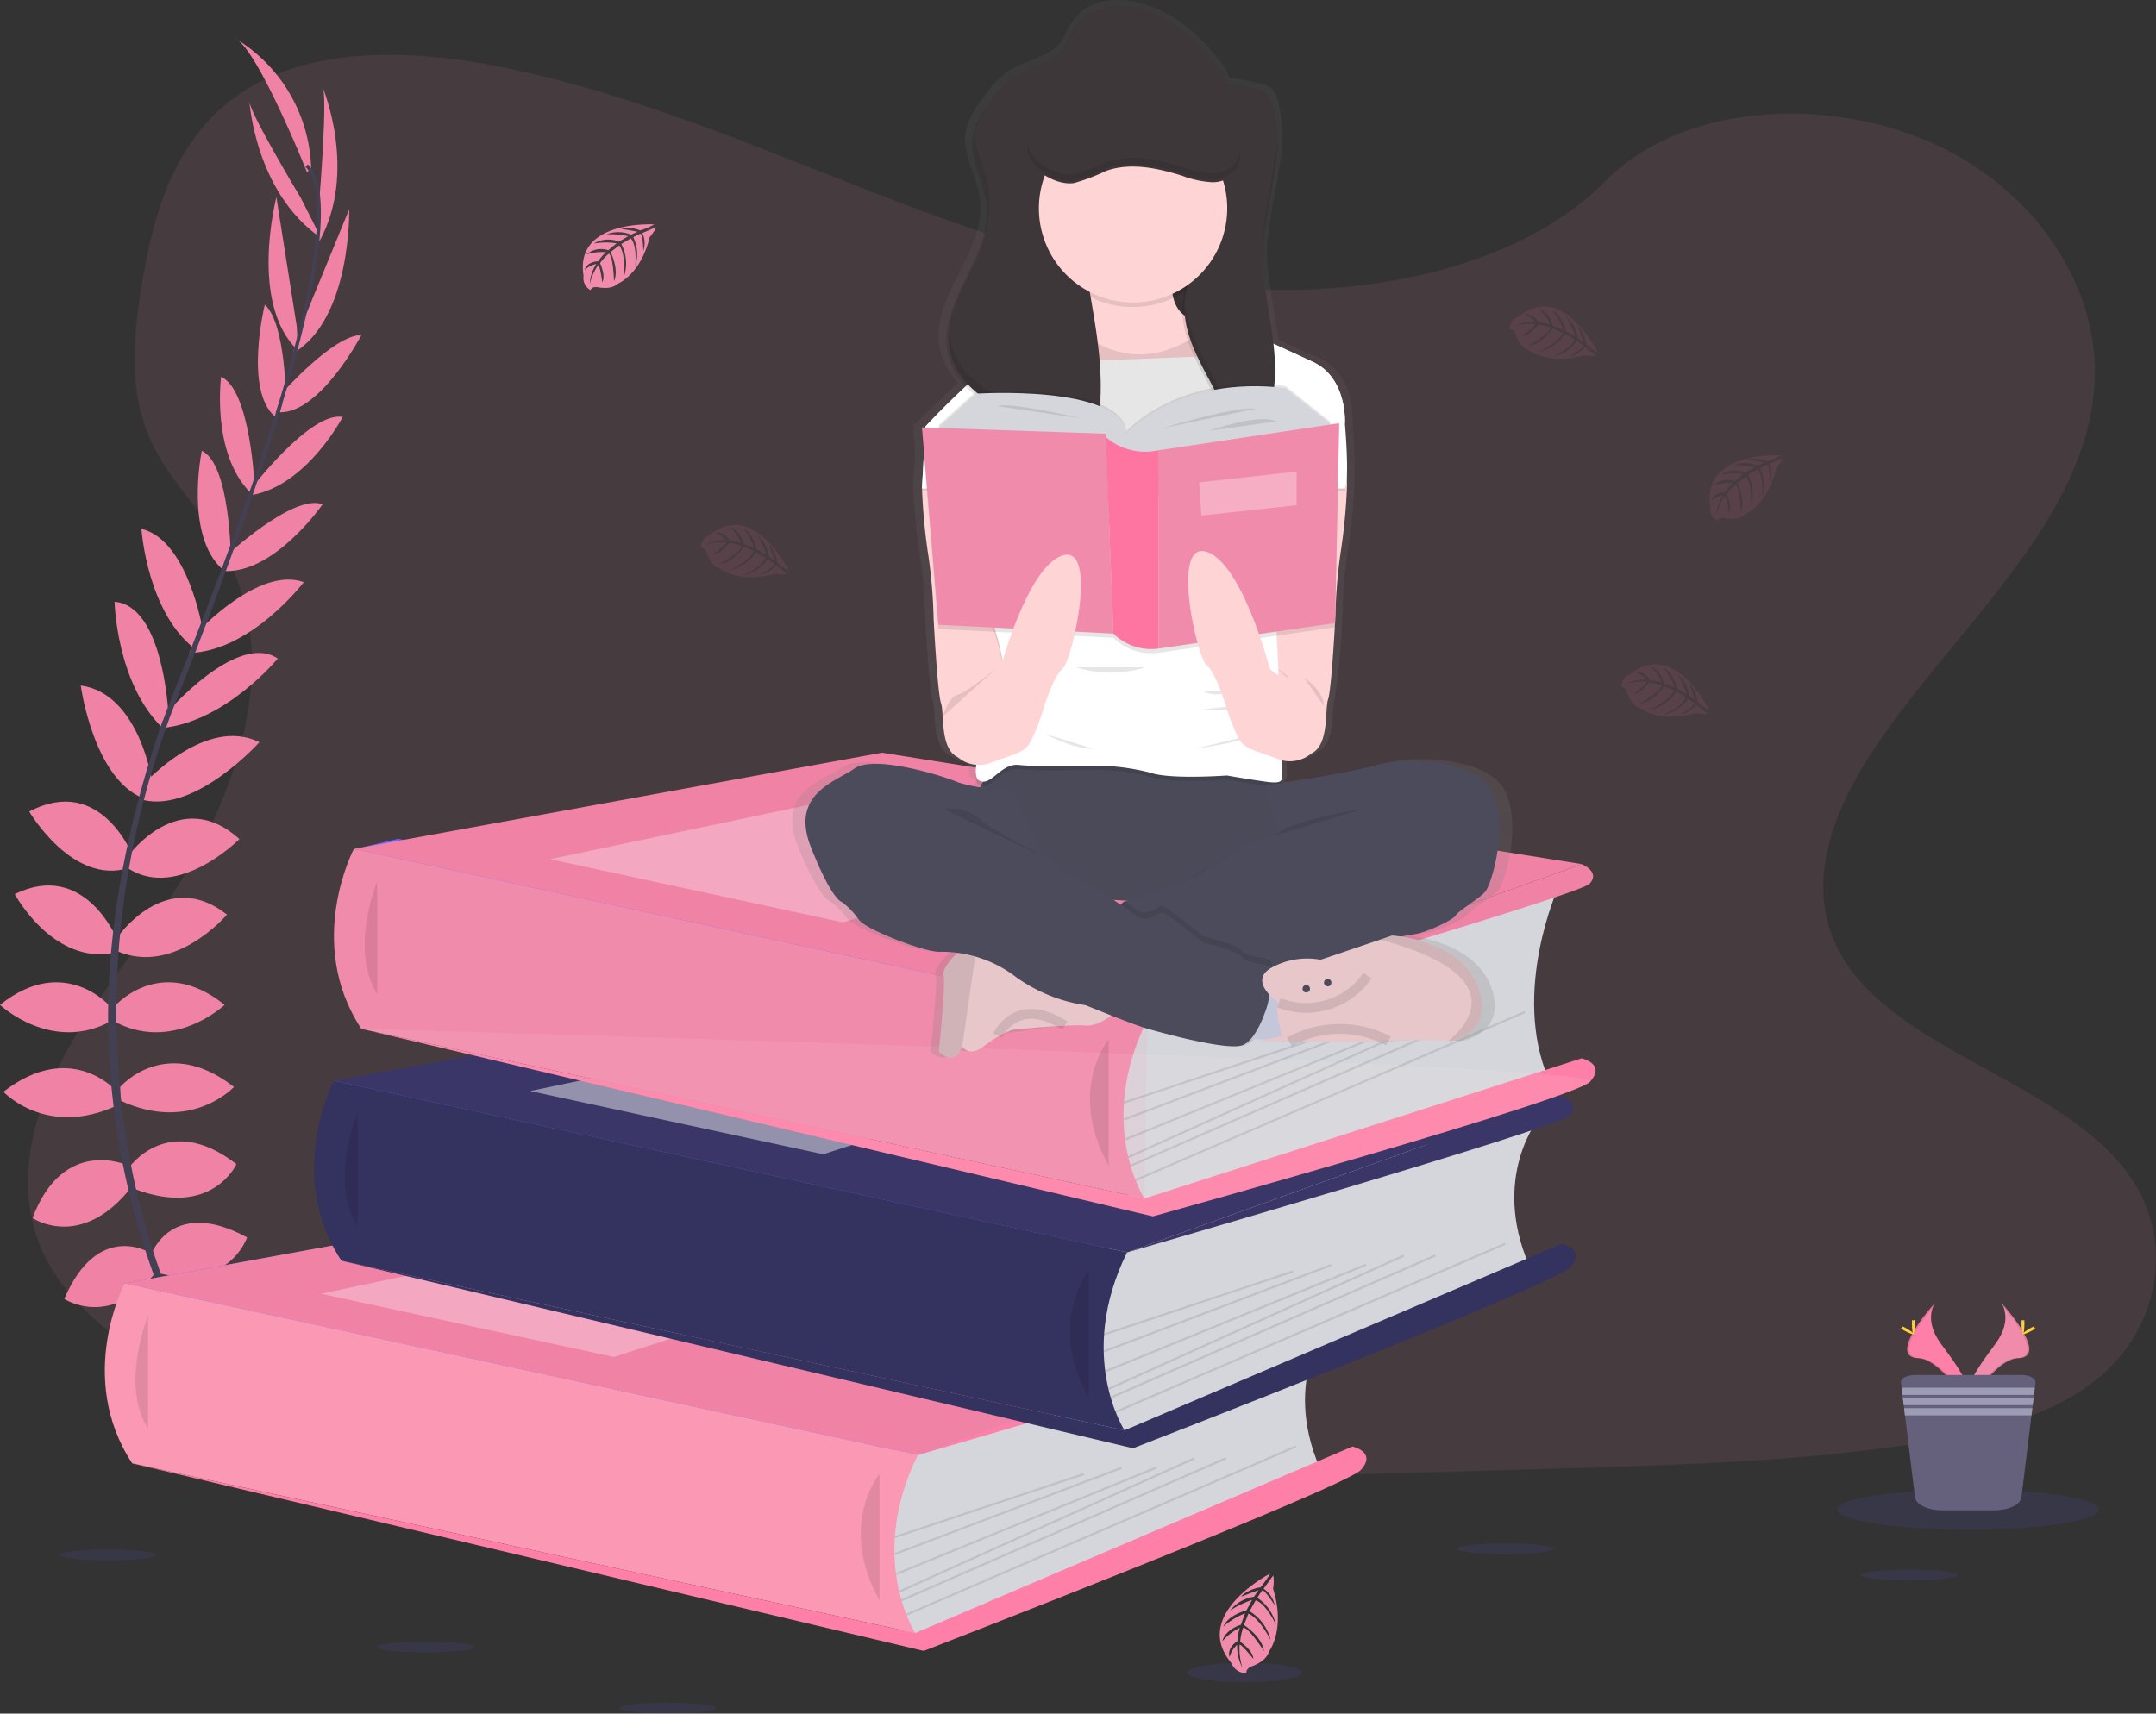 <svg xmlns="http://www.w3.org/2000/svg" xmlns:xlink="http://www.w3.org/1999/xlink" width="219.062" height="174.155" viewBox="0 0 219.062 174.155">
  <rect x="0" y="0" width="219.062" height="174.155" fill="#333333" stroke="none"/>
  <defs>
    <style>
      .cls-1, .cls-12 {
        fill: #f18bab;
      }

      .cls-1, .cls-13, .cls-14, .cls-15, .cls-16, .cls-25, .cls-26, .cls-7 {
        opacity: 0.1;
      }

      .cls-16, .cls-2 {
        fill: #6c63ff;
      }

      .cls-13, .cls-3 {
        fill: #f082a5;
      }

      .cls-4 {
        fill: #444053;
      }

      .cls-5 {
        fill: #d5d6db;
      }

      .cls-6 {
        fill: #fb98b4;
      }

      .cls-15, .cls-8 {
        fill: #fe7fa7;
      }

      .cls-11, .cls-22, .cls-9 {
        fill: #fff;
      }

      .cls-9 {
        opacity: 0.3;
      }

      .cls-10 {
        fill: #3a3768;
      }

      .cls-11 {
        opacity: 0.45;
      }

      .cls-14 {
        fill: #feefef;
      }

      .cls-17 {
        fill: url(#linear-gradient);
      }

      .cls-18 {
        fill: #ffd4d5;
      }

      .cls-19 {
        fill: #3e373a;
      }

      .cls-20 {
        fill: #4b4b5b;
      }

      .cls-21 {
        opacity: 0.02;
      }

      .cls-23 {
        fill: #e7c7ca;
      }

      .cls-24 {
        fill: #c3c7d9;
      }

      .cls-26 {
        fill: none;
        stroke: #000;
        stroke-miterlimit: 10;
      }

      .cls-27 {
        fill: #ff75a1;
      }

      .cls-28 {
        fill: #ffd037;
      }

      .cls-29 {
        fill: #65617d;
      }

      .cls-30 {
        fill: #9d9cb5;
      }
    </style>
    <linearGradient id="linear-gradient" x1="0.5" y1="1" x2="0.5" gradientUnits="objectBoundingBox">
      <stop offset="0" stop-color="gray" stop-opacity="0.251"/>
      <stop offset="0.54" stop-color="gray" stop-opacity="0.122"/>
      <stop offset="1" stop-color="gray" stop-opacity="0.102"/>
    </linearGradient>
  </defs>
  <g id="healthManual_top_Illustration" transform="translate(0 -0.008)">
    <path id="路径_3679" data-name="路径 3679" class="cls-1" d="M227.508,93.3c-13.861-.482-27.065-4.956-39.671-9.852s-25.092-10.321-38.621-12.914c-8.7-1.668-18.654-1.9-25.664,2.761-6.749,4.5-8.929,12.24-10.1,19.432-.882,5.41-1.4,11.1,1.017,16.168,1.677,3.517,4.656,6.472,6.714,9.852,7.168,11.719,2.1,26.172-5.665,37.615-3.641,5.369-7.871,10.494-10.681,16.2s-4.112,12.261-1.653,18.091c2.439,5.783,8.25,10.117,14.542,13.169,12.784,6.2,27.842,7.974,42.536,8.978,32.517,2.225,65.206,1.261,97.809.3,12.066-.358,24.184-.72,36.053-2.585,6.592-1.037,13.4-2.679,18.183-6.65,6.074-5.039,7.579-13.574,3.51-19.892-6.83-10.6-25.7-13.231-30.481-24.608-2.626-6.26.073-13.234,3.889-19.042,8.19-12.456,21.916-23.385,22.64-37.623.5-9.781-6.1-19.573-16.307-24.2-10.694-4.868-25.527-4.251-33.413,3.778C254.023,90.547,239.746,93.721,227.508,93.3Z" transform="translate(-99.036 -63.86)"/>
    <path id="路径_3680" data-name="路径 3680" class="cls-2" d="M139.75,460.708l-73.306-.358L59.16,443.266l25.756-1.87-4.489-18.731,50.943-6.6L82.588,399.1,86.9,398.08l78.44,12.8-4.32,29.232-6.175,16.065Z" transform="translate(-46.49 -312.817)"/>
    <path id="路径_3681" data-name="路径 3681" class="cls-2" d="M187,698.583s4.5-.72,7.2,2.459c0,0-1.979,1.559-6.237-.6Z" transform="translate(-165.921 -558.206)"/>
    <path id="路径_3682" data-name="路径 3682" class="cls-2" d="M178.02,698.51s-2.87,3.532-1.456,7.464c0,0,2.339-.936,2.594-5.7Z" transform="translate(-157.413 -558.203)"/>
    <path id="路径_3683" data-name="路径 3683" class="cls-2" d="M172.76,667.209s1.8-3.3,9,1.319a4.039,4.039,0,0,1-4.138,2.039C174.439,670.388,173.6,668.948,172.76,667.209Z" transform="translate(-154.731 -532.709)"/>
    <path id="路径_3684" data-name="路径 3684" class="cls-2" d="M155.565,670.277s-3.733-.428-4.095,8.117a4.041,4.041,0,0,0,4.048-2.212C157.2,673.479,156.509,671.962,155.565,670.277Z" transform="translate(-138.001 -536.014)"/>
    <path id="路径_3685" data-name="路径 3685" class="cls-3" d="M160.44,626.847s2.1-5.817,9.715-1.679c0,0-1.739,5.337-8.935,3.658Z" transform="translate(-145.05 -499.401)"/>
    <path id="路径_3686" data-name="路径 3686" class="cls-3" d="M149.52,587.793s3.958-5.877,10.974-.428c0,0-2.459,5.517-10.374,2.519Z" transform="translate(-136.468 -469.043)"/>
    <path id="路径_3687" data-name="路径 3687" class="cls-3" d="M145.6,550.415s4.618-5.4,11.565,0c0,0-4.378,4.737-11.565,1.379Z" transform="translate(-133.388 -439.94)"/>
    <path id="路径_3688" data-name="路径 3688" class="cls-3" d="M142.24,512.163s4.677-5.637,11.334-.3c0,0-5.277,4.977-11.334,1.619Z" transform="translate(-130.748 -409.726)"/>
    <path id="路径_3689" data-name="路径 3689" class="cls-3" d="M144.2,473.517s4.926-7.256,11.154-2.339c0,0-5.277,6.237-11.154,3.718Z" transform="translate(-132.288 -378.216)"/>
    <path id="路径_3690" data-name="路径 3690" class="cls-3" d="M149.52,435.652s5.217-7.2,11.274-1.679c0,0-6.177,6.237-11.274,3Z" transform="translate(-136.468 -348.687)"/>
    <path id="路径_3691" data-name="路径 3691" class="cls-3" d="M156.65,397.4s6.177-6.763,11.565-4.069c0,0-6.436,7.183-11.835,5.864Z" transform="translate(-141.859 -317.888)"/>
    <path id="路径_3692" data-name="路径 3692" class="cls-3" d="M165.865,359.362s7.128-8.284,11.274-5.517c0,0-5.251,6.425-11.779,7.068Z" transform="translate(-148.916 -286.91)"/>
    <path id="路径_3693" data-name="路径 3693" class="cls-3" d="M179.2,323.792s6.239-6.763,10.8-5.084c0,0-5.337,7.016-11.634,7.2Z" transform="translate(-159.132 -259.532)"/>
    <path id="路径_3694" data-name="路径 3694" class="cls-3" d="M194.34,287.574s6.9-6.477,9.895-5.337c0,0-4.977,7.2-10.195,6.776Z" transform="translate(-171.454 -230.978)"/>
    <path id="路径_3695" data-name="路径 3695" class="cls-3" d="M208.32,248.3s5.937-7.738,9.177-7.138c0,0-3.6,6.9-9.177,7.924Z" transform="translate(-182.675 -198.777)"/>
    <path id="路径_3696" data-name="路径 3696" class="cls-3" d="M221.506,208.347s5.247-5.93,8.083-5.918c0,0-4.142,7.924-8.3,7.852Z" transform="translate(-192.867 -168.369)"/>
    <path id="路径_3697" data-name="路径 3697" class="cls-3" d="M228.215,155.073l5.069-12.353s.253,11.167-5.714,14.645Z" transform="translate(-197.802 -121.447)"/>
    <path id="路径_3698" data-name="路径 3698" class="cls-3" d="M240.064,95.856s.84-10.317.3-11.156c0,0,3.624,8.578-.334,15.714Z" transform="translate(-207.594 -75.853)"/>
    <path id="路径_3699" data-name="路径 3699" class="cls-3" d="M127.749,635.4s-5.256-3.258-8.659,4.712c0,0,4.677,3.106,9.278-2.679Z" transform="translate(-112.556 -508.093)"/>
    <path id="路径_3700" data-name="路径 3700" class="cls-3" d="M113.6,594.46s-6.447-2.94-9.573,5.38c0,0,4.979,3.427,10.16-3.277Z" transform="translate(-100.721 -476.041)"/>
    <path id="路径_3701" data-name="路径 3701" class="cls-3" d="M101.765,552.725s-4.618-5.4-11.565,0c0,0,4.378,4.738,11.565,1.379Z" transform="translate(-89.853 -441.756)"/>
    <path id="路径_3702" data-name="路径 3702" class="cls-3" d="M99.914,512.163s-4.677-5.637-11.334-.3c0,0,5.277,4.977,11.334,1.619Z" transform="translate(-88.58 -409.726)"/>
    <path id="路径_3703" data-name="路径 3703" class="cls-3" d="M105.993,469.129S102.712,461,95.58,464.5c0,0,3.855,7.207,10.122,5.982Z" transform="translate(-94.081 -373.622)"/>
    <path id="路径_3704" data-name="路径 3704" class="cls-3" d="M112.944,429.264s-3.262-8.269-10.494-4.435c0,0,4.429,7.579,10.173,5.712Z" transform="translate(-99.479 -342.339)"/>
    <path id="路径_3705" data-name="路径 3705" class="cls-3" d="M134.172,378.608s-1.285-9.066-7.282-9.878c0,0,1.272,9.561,6.474,11.512Z" transform="translate(-118.685 -299.052)"/>
    <path id="路径_3706" data-name="路径 3706" class="cls-3" d="M148.4,340.284s-.5-10.923-5.459-11.3c0,0,.167,8.291,4.9,12.85Z" transform="translate(-131.298 -267.816)"/>
    <path id="路径_3707" data-name="路径 3707" class="cls-3" d="M161.881,304.6s-1.478-9.083-6.211-10.192c0,0,.587,8.8,5.742,12.422Z" transform="translate(-141.301 -240.649)"/>
    <path id="路径_3708" data-name="路径 3708" class="cls-3" d="M185.76,268.182s-.049-9.462-2.941-10.852c0,0-1.793,8.567,2.1,12.06Z" transform="translate(-162.313 -211.511)"/>
    <path id="路径_3709" data-name="路径 3709" class="cls-3" d="M196.445,233.325s-.4-9.743-3.4-11.115c0,0-1.024,7.71,2.951,11.754Z" transform="translate(-170.579 -183.913)"/>
    <path id="路径_3710" data-name="路径 3710" class="cls-3" d="M213.783,197.793s-.017-7.924-2.155-9.783c0,0-2.125,8.68,1.039,11.377Z" transform="translate(-184.726 -157.037)"/>
    <path id="路径_3711" data-name="路径 3711" class="cls-3" d="M218.864,150.189,216.785,137s-2.825,10.807,2.178,15.57Z" transform="translate(-188.702 -116.952)"/>
    <path id="路径_3712" data-name="路径 3712" class="cls-3" d="M212.112,101.222s-5.337-8.867-5.228-9.852c0,0,.568,9.293,7.282,13.921Z" transform="translate(-181.545 -81.095)"/>
    <path id="路径_3713" data-name="路径 3713" class="cls-3" d="M207.376,75.193S202.339,62.6,200.06,61.58A15.962,15.962,0,0,1,207.8,74.833Z" transform="translate(-176.184 -57.685)"/>
    <path id="路径_3714" data-name="路径 3714" class="cls-4" d="M219.9,146.665l-.345-.1c4.251-13.863,5.311-22.7,2.988-24.919l.246-.261C225.259,123.719,224.259,132.461,219.9,146.665Z" transform="translate(-191.508 -104.677)"/>
    <path id="路径_3715" data-name="路径 3715" class="cls-4" d="M164.64,268.183l-.51-.182c.452-1.27.938-2.559,1.448-3.829,4.438-11.06,8.216-21.348,10.638-29.247l.443-.214c-2.427,7.914-6.138,18.6-10.58,29.671C165.571,265.628,165.087,266.91,164.64,268.183Z" transform="translate(-147.949 -193.735)"/>
    <path id="路径_3716" data-name="路径 3716" class="cls-4" d="M156.282,462.888c-.069-.075-6.958-7.834-11.762-21.081a78,78,0,0,1-4.641-24.154c-.33-10.308,1.833-21.818,5.538-32.273l.4.471c-8.318,23.467-5.014,43.575-.63,55.684a69.4,69.4,0,0,0,11.632,20.877Z" transform="translate(-128.866 -312.136)"/>
    <path id="路径_3717" data-name="路径 3717" class="cls-5" d="M553.469,670.36s-4.855,5.926-1,14.885L513.7,702.057l-3.72.78-1.713-7.5,1.146-9.46v-5.17Z" transform="translate(-418.385 -536.082)"/>
    <path id="路径_3718" data-name="路径 3718" class="cls-2" d="M59.16,573.171l53.654-9.781,71.094,11.325-44.158,15.9Z" transform="translate(-46.49 -442.723)"/>
    <path id="路径_3719" data-name="路径 3719" class="cls-3" d="M59.16,573.171l53.654-9.781,71.094,11.325-44.158,15.9Z" transform="translate(-46.49 -442.723)"/>
    <path id="路径_3720" data-name="路径 3720" class="cls-6" d="M140.329,652.47s-5.018,9.507.765,18.288L220.658,688s-4.939-7.573.255-18.085Z" transform="translate(-127.659 -522.024)"/>
    <path id="路径_3722" data-name="路径 3722" class="cls-7" d="M154.133,667.86s-2.868,6.956,0,11.458" transform="translate(-139.092 -534.118)"/>
    <path id="路径_3723" data-name="路径 3723" class="cls-8" d="M230.874,748.814l44.419-18.954s2.484.536.878,2.356-44.44,18.419-44.44,18.419L151.31,731.573Z" transform="translate(-137.875 -582.839)"/>
    <path id="路径_3725" data-name="路径 3725" class="cls-7" d="M498.825,742.86s-4.283,5.14,0,12.85" transform="translate(-409.467 -593.055)"/>
    <rect id="矩形_1151" data-name="矩形 1151" class="cls-7" width="20.254" height="0.214" transform="translate(90.883 156.128) rotate(-18.45)"/>
    <rect id="矩形_1152" data-name="矩形 1152" class="cls-7" width="24.679" height="0.214" transform="translate(90.876 157.852) rotate(-20.82)"/>
    <rect id="矩形_1153" data-name="矩形 1153" class="cls-7" width="28.605" height="0.214" transform="translate(91.005 159.885) rotate(-22.26)"/>
    <rect id="矩形_1154" data-name="矩形 1154" class="cls-7" width="32.927" height="0.214" transform="translate(91.314 161.677) rotate(-24.31)"/>
    <rect id="矩形_1155" data-name="矩形 1155" class="cls-7" width="36.013" height="0.214" transform="matrix(0.916, -0.401, 0.401, 0.916, 91.552, 162.549)"/>
    <rect id="矩形_1156" data-name="矩形 1156" class="cls-7" width="43.095" height="0.214" transform="translate(92.05 164.014) rotate(-23.36)"/>
    <path id="路径_3726" data-name="路径 3726" class="cls-9" d="M152.23,584.864l37.694-7.924,22.963,4.39L182,591.289Z" transform="translate(-119.627 -453.371)"/>
    <path id="路径_3727" data-name="路径 3727" class="cls-8" d="M568.164,659.69s1.949.786.805,2S524,675.588,524,675.588Z" transform="translate(-430.746 -527.697)"/>
    <path id="路径_3728" data-name="路径 3728" class="cls-5" d="M652.766,574.18s-4.853,5.924-1,14.885L613,605.877l-3.72.784-1.713-7.5,1.163-9.458v-5.176Z" transform="translate(-496.418 -460.501)"/>
    <path id="路径_3729" data-name="路径 3729" class="cls-10" d="M158.46,476.989l53.652-9.779,71.1,11.325-44.158,15.9Z" transform="translate(-124.523 -367.142)"/>
    <path id="路径_3730" data-name="路径 3730" class="cls-10" d="M239.583,556.29s-5.02,9.507.762,18.288l79.564,17.241s-4.937-7.579.263-18.087Z" transform="translate(-205.654 -446.443)"/>
    <path id="路径_3731" data-name="路径 3731" class="cls-7" d="M239.583,556.29s-5.02,9.507.762,18.288l79.564,17.241s-4.937-7.579.263-18.087l-25.161-5.446Z" transform="translate(-205.654 -446.443)"/>
    <path id="路径_3732" data-name="路径 3732" class="cls-7" d="M253.427,571.68s-2.866,6.954,0,11.458" transform="translate(-217.121 -458.536)"/>
    <path id="路径_3733" data-name="路径 3733" class="cls-10" d="M330.164,652.634l44.421-18.954s2.482.535.876,2.356-44.44,18.419-44.44,18.419L250.6,635.393Z" transform="translate(-215.9 -507.258)"/>
    <path id="路径_3734" data-name="路径 3734" class="cls-7" d="M330.164,652.634l44.421-18.954s2.482.535.876,2.356-44.44,18.419-44.44,18.419L250.6,635.393Z" transform="translate(-215.9 -507.258)"/>
    <path id="路径_3735" data-name="路径 3735" class="cls-7" d="M598.115,646.68s-4.283,5.14,0,12.85" transform="translate(-487.492 -517.474)"/>
    <rect id="矩形_1157" data-name="矩形 1157" class="cls-7" width="20.254" height="0.214" transform="translate(112.15 135.531) rotate(-18.45)"/>
    <rect id="矩形_1158" data-name="矩形 1158" class="cls-7" width="24.679" height="0.214" transform="translate(112.145 137.255) rotate(-20.82)"/>
    <rect id="矩形_1159" data-name="矩形 1159" class="cls-7" width="28.605" height="0.214" transform="translate(112.271 139.284) rotate(-22.26)"/>
    <rect id="矩形_1160" data-name="矩形 1160" class="cls-7" width="32.927" height="0.214" transform="translate(112.582 141.077) rotate(-24.31)"/>
    <rect id="矩形_1161" data-name="矩形 1161" class="cls-7" width="36.013" height="0.214" transform="matrix(0.916, -0.401, 0.401, 0.916, 112.817, 141.946)"/>
    <rect id="矩形_1162" data-name="矩形 1162" class="cls-7" width="43.095" height="0.214" transform="translate(113.317 143.411) rotate(-23.36)"/>
    <path id="路径_3736" data-name="路径 3736" class="cls-11" d="M251.53,488.684l37.694-7.924,22.963,4.391L281.3,495.109Z" transform="translate(-197.66 -377.79)"/>
    <path id="路径_3737" data-name="路径 3737" class="cls-10" d="M667.488,563.51s1.947.786.805,2-44.963,13.9-44.963,13.9Z" transform="translate(-508.802 -452.116)"/>
    <path id="路径_3738" data-name="路径 3738" class="cls-5" d="M662.19,464.15s-4.855,10.638-1,19.6l-38.765,12.1-3.712.786-1.713-7.5,1.146-9.46V474.5Z" transform="translate(-503.828 -374.036)"/>
    <path id="路径_3739" data-name="路径 3739" class="cls-3" d="M167.89,366.961l53.654-9.781,71.1,11.325-44.16,15.9Z" transform="translate(-131.933 -280.677)"/>
    <path id="路径_3740" data-name="路径 3740" class="cls-12" d="M249.037,446.26s-5.027,9.507.756,18.288l79.564,17.241s-4.939-7.579.261-18.085Z" transform="translate(-213.08 -359.978)"/>
    <path id="路径_3741" data-name="路径 3741" class="cls-13" d="M326.347,481.134s-4.939-7.579.261-18.085Z" transform="translate(-210.07 -359.323)"/>
    <path id="路径_3742" data-name="路径 3742" class="cls-7" d="M262.863,461.65s-2.868,6.956,0,11.458" transform="translate(-224.536 -372.072)"/>
    <path id="路径_3743" data-name="路径 3743" class="cls-8" d="M339.6,548.891l44.419-14.242s2.484.535.878,2.356-44.44,13.707-44.44,13.707L260.04,531.65Z" transform="translate(-223.318 -427.08)"/>
    <path id="路径_3744" data-name="路径 3744" class="cls-14" d="M384.9,537c-1.606,1.82-44.44,13.707-44.44,13.707L260.04,531.65S386.508,535.184,384.9,537Z" transform="translate(-223.318 -427.08)"/>
    <path id="路径_3745" data-name="路径 3745" class="cls-7" d="M607.555,536.65s-4.283,5.14,0,12.85" transform="translate(-494.91 -431.009)"/>
    <rect id="矩形_1163" data-name="矩形 1163" class="cls-7" width="20.254" height="0.214" transform="translate(114.172 111.966) rotate(-18.45)"/>
    <rect id="矩形_1164" data-name="矩形 1164" class="cls-7" width="24.679" height="0.214" transform="translate(114.166 113.69) rotate(-20.82)"/>
    <rect id="矩形_1165" data-name="矩形 1165" class="cls-7" width="28.605" height="0.214" transform="translate(114.29 115.721) rotate(-22.26)"/>
    <rect id="矩形_1166" data-name="矩形 1166" class="cls-7" width="32.927" height="0.214" transform="translate(114.604 117.512) rotate(-24.31)"/>
    <rect id="矩形_1167" data-name="矩形 1167" class="cls-7" width="36.013" height="0.214" transform="matrix(0.916, -0.401, 0.401, 0.916, 114.84, 118.383)"/>
    <rect id="矩形_1168" data-name="矩形 1168" class="cls-7" width="43.095" height="0.214" transform="translate(115.339 119.849) rotate(-23.36)"/>
    <path id="路径_3746" data-name="路径 3746" class="cls-9" d="M260.96,378.654l37.694-7.924,22.963,4.391-30.888,9.959Z" transform="translate(-205.07 -291.325)"/>
    <path id="路径_3747" data-name="路径 3747" class="cls-3" d="M676.918,453.48s1.949.786.805,2-44.963,13.9-44.963,13.9Z" transform="translate(-516.213 -365.651)"/>
    <path id="路径_3748" data-name="路径 3748" class="cls-12" d="M372.344,149.881s-8.138-.49-7.188,5.219a1.393,1.393,0,0,0,.724,1.467s.015-.428.835-.281a3.652,3.652,0,0,0,.887.043,1.846,1.846,0,0,0,1.082-.445h0s2.289-.947,3.18-4.69c0,0,.66-.816.643-1.026l-1.379.587a2.471,2.471,0,0,1,.1,1.816s-.045-1.78-.311-1.739c-.054,0-.713.345-.713.345a4.064,4.064,0,0,1,.2,2.983s.231-2.129-.45-2.859l-.968.565a4.273,4.273,0,0,1,.3,3.24s.165-2.234-.508-3.1l-.878.685s.889,1.758.347,2.966c0,0-.071-2.6-.535-2.8a5.292,5.292,0,0,0-.884.955s.608,1.285.229,1.951c0,0-.229-1.733-.428-1.741a5.765,5.765,0,0,0-.844,1.928,4.168,4.168,0,0,1,.658-2.043,2.294,2.294,0,0,0-1.169.606s.118-.812,1.36-.882a5.265,5.265,0,0,1,.8-.923,5.014,5.014,0,0,0-1.983.227,2.247,2.247,0,0,1,2.208-.428l.857-.707a7.39,7.39,0,0,0-2.313.024,2.818,2.818,0,0,1,2.546-.184l.944-.563a8.582,8.582,0,0,0-2.21-.191,3.393,3.393,0,0,1,2.487.039l.673-.3s-1.013-.2-1.311-.231-.313-.114-.313-.114a3.536,3.536,0,0,1,1.906.214A8.5,8.5,0,0,0,372.344,149.881Z" transform="translate(-305.861 -127.066)"/>
    <path id="路径_3749" data-name="路径 3749" class="cls-15" d="M906.944,259.461s-8.138-.49-7.187,5.219a1.393,1.393,0,0,0,.724,1.467s.015-.428.835-.281a3.772,3.772,0,0,0,.887.043,1.84,1.84,0,0,0,1.071-.445h0s2.292-.947,3.18-4.69c0,0,.66-.816.642-1.026l-1.375.587a2.471,2.471,0,0,1,.1,1.816s-.045-1.78-.308-1.739c-.054,0-.715.345-.715.345a4.072,4.072,0,0,1,.2,2.983s.231-2.129-.452-2.859l-.968.565a4.272,4.272,0,0,1,.3,3.24s.165-2.234-.508-3.1l-.876.685s.887,1.758.345,2.966c0,0-.071-2.6-.535-2.8a5.37,5.37,0,0,0-.885.955s.608,1.285.231,1.951c0,0-.231-1.733-.428-1.741a5.764,5.764,0,0,0-.844,1.928,4.154,4.154,0,0,1,.66-2.043,2.3,2.3,0,0,0-1.171.606s.12-.812,1.36-.882a5.348,5.348,0,0,1,.8-.925,5.034,5.034,0,0,0-1.983.229,2.247,2.247,0,0,1,2.208-.428l.857-.707a7.391,7.391,0,0,0-2.313.024,2.816,2.816,0,0,1,2.547-.184l.942-.563a8.583,8.583,0,0,0-2.21-.191,3.392,3.392,0,0,1,2.486.039l.675-.3s-1.015-.2-1.313-.231-.313-.113-.313-.113a3.51,3.51,0,0,1,1.906.214A8.64,8.64,0,0,0,906.944,259.461Z" transform="translate(-725.966 -213.178)"/>
    <path id="路径_3750" data-name="路径 3750" class="cls-15" d="M430.013,297.255s-3.547-7.353-8.061-3.729a1.391,1.391,0,0,0-.927,1.347s.375-.195.642.593a3.8,3.8,0,0,0,.394.792,1.848,1.848,0,0,0,.919.728h0s1.943,1.538,5.646.488a3.664,3.664,0,0,0,1.2.054l-1.182-.914a2.486,2.486,0,0,1-1.538.972s1.533-.906,1.369-1.116c-.034-.043-.642-.456-.642-.456a4.067,4.067,0,0,1-2.508,1.628s1.97-.835,2.275-1.788l-.964-.57a4.274,4.274,0,0,1-2.681,1.846s2.03-.944,2.461-1.955l-1.024-.428s-1.1,1.632-2.422,1.75c0,0,2.236-1.33,2.18-1.833a5.426,5.426,0,0,0-1.266-.306s-.818,1.154-1.589,1.154c0,0,1.4-1.047,1.313-1.216a5.649,5.649,0,0,0-2.1.214,4.17,4.17,0,0,1,2.105-.428,2.307,2.307,0,0,0-1.1-.726s.767-.291,1.433.756a5.284,5.284,0,0,1,1.2.248,5.028,5.028,0,0,0-1.165-1.617s.989.2,1.441,1.713l1.039.411a7.144,7.144,0,0,0-1.148-2.007s.977.362,1.4,2.142l.951.548a8.474,8.474,0,0,0-.91-2.022,3.394,3.394,0,0,1,1.178,2.189l.593.441s-.321-.983-.428-1.257-.054-.33-.054-.33a3.514,3.514,0,0,1,.745,1.767A7.994,7.994,0,0,0,430.013,297.255Z" transform="translate(-349.823 -239.166)"/>
    <path id="路径_3751" data-name="路径 3751" class="cls-15" d="M813.793,193.635s-3.545-7.352-8.061-3.729a1.394,1.394,0,0,0-.927,1.347s.377-.193.643.593a3.714,3.714,0,0,0,.4.795,1.837,1.837,0,0,0,.917.726h0s1.945,1.538,5.646.49a3.681,3.681,0,0,0,1.206.051l-1.176-.917a2.485,2.485,0,0,1-1.536.974s1.531-.908,1.366-1.118c-.034-.043-.643-.456-.643-.456a4.06,4.06,0,0,1-2.508,1.628s1.972-.835,2.277-1.786l-.979-.565a4.275,4.275,0,0,1-2.681,1.846s2.03-.947,2.463-1.958l-1.026-.428s-1.1,1.634-2.42,1.75c0,0,2.234-1.33,2.178-1.831a5.3,5.3,0,0,0-1.264-.306s-.818,1.152-1.591,1.152c0,0,1.4-1.047,1.315-1.217a5.663,5.663,0,0,0-2.1.214,4.168,4.168,0,0,1,2.105-.428,2.294,2.294,0,0,0-1.1-.726s.767-.291,1.433.756a5.3,5.3,0,0,1,1.2.251,5.011,5.011,0,0,0-1.167-1.619s.99.2,1.441,1.724l1.041.411a7.145,7.145,0,0,0-1.148-2.009s.977.362,1.4,2.142l.953.548a8.552,8.552,0,0,0-.912-2.022,3.383,3.383,0,0,1,1.178,2.189l.593.441s-.319-.983-.428-1.257-.054-.328-.054-.328a3.524,3.524,0,0,1,.743,1.767A8.225,8.225,0,0,0,813.793,193.635Z" transform="translate(-651.409 -157.739)"/>
    <path id="路径_3752" data-name="路径 3752" class="cls-15" d="M866.66,363.438s-3.544-7.355-8.068-3.731a1.394,1.394,0,0,0-.927,1.347s.377-.193.643.593a3.707,3.707,0,0,0,.394.795,1.838,1.838,0,0,0,.917.726h0s1.945,1.54,5.648.49c0,0,1.032.178,1.2.051l-1.182-.915a2.485,2.485,0,0,1-1.538.974s1.531-.908,1.366-1.118c-.034-.043-.643-.456-.643-.456a4.068,4.068,0,0,1-2.508,1.63s1.973-.837,2.277-1.788l-.966-.57a4.266,4.266,0,0,1-2.681,1.846s2.03-.947,2.463-1.958l-1.026-.428s-1.1,1.632-2.42,1.75c0,0,2.236-1.33,2.18-1.833a5.318,5.318,0,0,0-1.266-.306s-.818,1.152-1.591,1.152c0,0,1.4-1.047,1.315-1.216a5.663,5.663,0,0,0-2.1.214,4.182,4.182,0,0,1,2.108-.428,2.29,2.29,0,0,0-1.1-.726s.767-.293,1.433.756a5.285,5.285,0,0,1,1.2.248,5.052,5.052,0,0,0-1.165-1.619s.989.2,1.441,1.724l1.039.411a7.114,7.114,0,0,0-1.148-2.007s.977.36,1.4,2.142l.953.546a8.552,8.552,0,0,0-.912-2.022,3.391,3.391,0,0,1,1.18,2.191l.593.428s-.321-.983-.428-1.257-.053-.328-.053-.328a3.5,3.5,0,0,1,.743,1.767A8.669,8.669,0,0,0,866.66,363.438Z" transform="translate(-692.948 -291.174)"/>
    <ellipse id="椭圆_126" data-name="椭圆 126" class="cls-16" cx="4.924" cy="0.55" rx="4.924" ry="0.55" transform="translate(38.328 166.849)"/>
    <ellipse id="椭圆_127" data-name="椭圆 127" class="cls-16" cx="4.924" cy="0.55" rx="4.924" ry="0.55" transform="translate(6.05 157.494)"/>
    <ellipse id="椭圆_128" data-name="椭圆 128" class="cls-16" cx="4.924" cy="0.55" rx="4.924" ry="0.55" transform="translate(62.932 173.062)"/>
    <ellipse id="椭圆_129" data-name="椭圆 129" class="cls-16" cx="4.924" cy="0.55" rx="4.924" ry="0.55" transform="translate(189.014 159.529)"/>
    <ellipse id="椭圆_130" data-name="椭圆 130" class="cls-16" cx="4.924" cy="0.55" rx="4.924" ry="0.55" transform="translate(148.041 156.858)"/>
    <ellipse id="椭圆_131" data-name="椭圆 131" class="cls-16" cx="5.823" cy="1" rx="5.823" ry="1" transform="translate(120.636 168.984)"/>
    <path id="路径_3753" data-name="路径 3753" class="cls-12" d="M672.38,790.14s-8.108,4.189-3.919,9.124a1.567,1.567,0,0,0,1.533,1s-.227-.416.643-.747a4.181,4.181,0,0,0,.876-.465A2.059,2.059,0,0,0,672.3,798h0s1.658-2.219.373-6.325a4.069,4.069,0,0,0,.021-1.349l-.985,1.351a2.759,2.759,0,0,1,1.135,1.688s-1.071-1.686-1.285-1.5c-.047.039-.488.739-.488.739a4.536,4.536,0,0,1,1.9,2.752s-.994-2.178-2.067-2.489l-.615,1.1a4.764,4.764,0,0,1,2.142,2.938s-1.12-2.238-2.264-2.69l-.452,1.159s1.859,1.182,2.03,2.651c0,0-1.555-2.457-2.114-2.379a5.941,5.941,0,0,0-.3,1.424s1.313.878,1.336,1.741c0,0-1.212-1.531-1.4-1.431a6.453,6.453,0,0,0,.3,2.341,4.621,4.621,0,0,1-.538-2.341,2.569,2.569,0,0,0-.777,1.251s-.349-.846.8-1.626a5.923,5.923,0,0,1,.242-1.345,5.645,5.645,0,0,0-1.773,1.354s.195-1.112,1.883-1.664l.428-1.174a7.981,7.981,0,0,0-2.208,1.345s.375-1.1,2.341-1.632l.583-1.071a9.829,9.829,0,0,0-2.232,1.071,3.793,3.793,0,0,1,2.411-1.386l.473-.675s-1.088.388-1.392.527-.364.071-.364.071a3.938,3.938,0,0,1,1.951-.887A9.544,9.544,0,0,0,672.38,790.14Z" transform="translate(-543.323 -630.209)"/>
    <path id="路径_3754" data-name="路径 3754" class="cls-17" d="M537.008,124.23c-1.4-3.806-9.111-4.163-12.456-3.193a100,100,0,0,1-10.066,1.863l-.174-.165c.347-.1.356-.356.313-.73a11.438,11.438,0,0,1,.021-1.482,3.649,3.649,0,0,0,3.1-.7h0c1.927-.857,1.409-4.523,1.778-5.526a63.53,63.53,0,0,0,.707-7.367h.028l.015-.739c.019-.319.028-.505.028-.505a50.645,50.645,0,0,1,.557-6.474,56.637,56.637,0,0,0,.664-6.853v-.1l-.028-.467c.019-.341.028-.72.026-1.118,0-1.831-.191-4.138-.214-4.51v-.195c.015-.782-.084-4.7-3.414-6.177-1.227-.548-2.7-1.2-4.131-1.838-.368-3.18-1.21-6.344-1.137-9.548,0-.482.043-.964.09-1.444,0,.139-.015.281-.017.428v.934c.126-4.007,1.641-8.036,1.5-11.957-.013.383-.041.769-.077,1.154a12.449,12.449,0,0,0-.411-3.939,2.331,2.331,0,0,0-.672-1.221,2.769,2.769,0,0,0-1.174-.465,23.6,23.6,0,0,0-3.082-.574,4.757,4.757,0,0,0-.694-1.347c-2.172-2.981-5.388-5.783-9.192-6.425-1.908-.321-4.1-.054-5.4,1.311a4.052,4.052,0,0,0-.381.386c-.7.833-1,1.928-1.713,2.759-.047.056-.1.107-.152.161-1.4,1.253-3.583,1.514-5.14,2.639a6.17,6.17,0,0,0-.769.67,13.032,13.032,0,0,0-1.679,2.041,8.465,8.465,0,0,0-1.643,3.187c-.448,2.356,1.156,4.59,1.454,6.961.664,5.3-5.207,10.012-4.095,15.247a6.982,6.982,0,0,0,1.889,3.39c-2.289,2.073-4.238,4.084-4.238,4.084v.12h-.362l.036.428h-.036l.2,2.324-.2,3.384v.319h.013a54.113,54.113,0,0,0,.642,6.639,50.568,50.568,0,0,1,.555,6.474s.407,7.609.78,8.616-.156,4.662,1.778,5.526h0a4.069,4.069,0,0,0,1.943.805c-.1.8-.036,1.381.283,1.563a.934.934,0,0,0,.45.128,4.774,4.774,0,0,0-.349.61,9.071,9.071,0,0,1-2.244-.529c-2.078-.857-8.972-2.784-10.974-1.429s-6.821,2.585-4.6,8.042S468.2,135,468.2,135a7.925,7.925,0,0,1,1.78,1.788c.668,1,6.894,3.3,8.451,3.3a15.25,15.25,0,0,1,1.981.1s-1.69,1.482-1.465,2.343-.514,7.753-.514,7.753,1.713,1.726,2.446-.538l.026.034c.137.186.878,1.028,2.272-.034a12.739,12.739,0,0,1,1.812-1.148l6.751-.955a19.1,19.1,0,0,1,2.114-.015,4.417,4.417,0,0,0,2.784-1.037c1.4.531,2.971,1.112,3.718,1.324,1.516.428,8.485,2.3,10.115,1.713a2.264,2.264,0,0,0,.878-.625l1.555.049-.728.146s1.418.024,3.345.049l-.081.047,2.418-.021c3.538.032,7.513.043,8.036-.075a56.456,56.456,0,0,1,6.322,0h.349s4.671-.932,2.744-5.671c-1.482-3.641-6.037-4.7-8.059-4.99.57-.114,1.06-.2,1.386-.253,1.411-.214,4.153-1.5,4.376-1.938s2.521-1.713,3.114-2.439S538.416,128.036,537.008,124.23Zm-38.69,10.651-.229.075-.154.051-.3.291c-.236-.158-.488-.326-.752-.5C497.353,134.83,497.83,134.857,498.319,134.881Zm20.413,6.035Z" transform="translate(-383.885 -43.42)"/>
    <path id="路径_3755" data-name="路径 3755" class="cls-18" d="M686.65,268.084s3.277,8.567,5.14,7.71,1.358-4.5,1.713-5.5.75-8.567.75-8.567a51.777,51.777,0,0,1,.535-6.438,59,59,0,0,0,.642-6.808v-.1l-.353-6.211-2-.5-4.639,1.713-.643,3.669-.25,1.433-.107.61Z" transform="translate(-558.561 -199.205)"/>
    <path id="路径_3756" data-name="路径 3756" class="cls-7" d="M691.69,358.3s3.127,2.559,4.069,2.784,1.521,2.221,1.521,2.221" transform="translate(-562.522 -290.856)"/>
    <path id="路径_3757" data-name="路径 3757" class="cls-18" d="M534.781,269.834s-3.277,8.567-5.14,7.71-1.358-4.5-1.713-5.5-.75-8.567-.75-8.567a51.776,51.776,0,0,0-.535-6.438,59,59,0,0,1-.642-6.809v-.1l.355-6.211,2-.5,4.639,1.713.643,3.669.251,1.433.107.61Z" transform="translate(-432.318 -200.58)"/>
    <rect id="矩形_1169" data-name="矩形 1169" class="cls-19" width="7.314" height="11.4" transform="translate(116.487 23.408)"/>
    <rect id="矩形_1170" data-name="矩形 1170" class="cls-7" width="7.314" height="11.4" transform="translate(116.487 23.408)"/>
    <path id="路径_3758" data-name="路径 3758" class="cls-20" d="M554.475,404.089s-2.5,2.748-1.572,3.247,6.926,9.852,6.926,9.852,19.7,2.427,23.42-1.214,3.641-10.145,3.641-10.145-2.986.642-3.311.293-2.114-2.032-2.114-2.032S556.188,402.556,554.475,404.089Z" transform="translate(-453.297 -326.303)"/>
    <path id="路径_3759" data-name="路径 3759" class="cls-21" d="M554.475,404.089s-2.5,2.748-1.572,3.247,6.926,9.852,6.926,9.852,19.7,2.427,23.42-1.214,3.641-10.145,3.641-10.145-2.986.642-3.311.293-2.114-2.032-2.114-2.032S556.188,402.556,554.475,404.089Z" transform="translate(-453.297 -326.303)"/>
    <path id="路径_3760" data-name="路径 3760" class="cls-18" d="M570.271,172.094l-6.425,5.14-1.943.141-.713.051-11.979.878L536.79,177.4l-1.848-.135-2.356-.171-4.926-4.712a84.36,84.36,0,0,1,6.541-6.256A13.42,13.42,0,0,1,537.37,164l.141-.049a3.526,3.526,0,0,0,1.358-.947c2.411-2.487,4.641-8.623,4.641-8.623s10.638-5.5,9.353,1.713,4.782,5.427,4.782,5.427l2,.912.79.362,2.015.923L567,165.81C570.567,167.453,570.271,172.094,570.271,172.094Z" transform="translate(-433.622 -129.039)"/>
    <circle id="椭圆_132" data-name="椭圆 132" class="cls-7" cx="9.567" cy="9.567" r="9.567" transform="translate(105.524 12.083)"/>
    <path id="路径_3761" data-name="路径 3761" class="cls-7" d="M568.982,221.326H526v-.1l.355-6.211a84.352,84.352,0,0,1,6.541-6.256l26.985-1.071,1.255-1.324,4.547,2.086c3.57,1.641,3.283,6.282,3.283,6.282S569.455,220.105,568.982,221.326Z" transform="translate(-432.318 -171.457)"/>
    <path id="路径_3762" data-name="路径 3762" class="cls-22" d="M568.982,220.326H526v-.1l.355-6.211a84.354,84.354,0,0,1,6.541-6.256l26.985-1.071,1.255-1.324,4.547,2.086c3.57,1.641,3.283,6.282,3.283,6.282S569.455,219.105,568.982,220.326Z" transform="translate(-432.318 -170.671)"/>
    <path id="路径_3763" data-name="路径 3763" class="cls-7" d="M583.967,187.054s6.781,8.64,15.812-.178,1,19.667,1,19.667l-19.49,2.313Z" transform="translate(-475.766 -154.815)"/>
    <path id="路径_3764" data-name="路径 3764" class="cls-23" d="M600.78,207.742l-19.49,2.313Z" transform="translate(-475.766 -155.586)"/>
    <path id="路径_3765" data-name="路径 3765" class="cls-7" d="M579.19,201.7l.718,10.942.769,3.641.587,2.784s1.5,21.417,1.071,22.488.214,1.928.3,2.5-.09,2-.019,2.643,0,.927-1.641.7-3.928-.628-3.928-.628-5.783.428-7.781-.285a22.83,22.83,0,0,0-5.783-.715s-5.712.143-7.567-.071-2.857,2.285-4.069,1.57,1.427-7.637,2.283-9.638-1.141-7.068-1.141-7.068l2.57-14.257.572-3.232v-10.16l.141-.049a3.525,3.525,0,0,0,1.358-.947l.643,10.224,20.132.715V201.35" transform="translate(-452.386 -167.52)"/>
    <path id="路径_3766" data-name="路径 3766" class="cls-22" d="M579.19,199.7l.718,10.942.769,3.641.587,2.784s1.5,21.417,1.071,22.488.214,1.928.3,2.5-.09,2-.019,2.643,0,.927-1.641.7-3.928-.628-3.928-.628-5.783.428-7.781-.285a22.831,22.831,0,0,0-5.783-.715s-5.712.143-7.567-.071-2.857,2.285-4.069,1.57,1.427-7.637,2.283-9.638-1.141-7.068-1.141-7.068l2.57-14.257.572-3.232v-10.16l.141-.049a3.525,3.525,0,0,0,1.358-.947l.643,10.224,20.132.715V199.35" transform="translate(-452.386 -165.949)"/>
    <path id="路径_3767" data-name="路径 3767" class="cls-7" d="M570.513,57.351a2.36,2.36,0,0,0-.643-1.212,2.63,2.63,0,0,0-1.131-.463,22.344,22.344,0,0,0-2.973-.57,4.756,4.756,0,0,0-.642-1.334c-2.1-2.964-5.2-5.759-8.858-6.391-1.912-.332-4.129-.034-5.354,1.473-.672.829-.962,1.928-1.641,2.741-1.309,1.581-3.671,1.775-5.32,3a9.859,9.859,0,0,0-2.142,2.478,8.5,8.5,0,0,0-1.583,3.168c-.428,2.337,1.116,4.564,1.4,6.922.643,5.275-5.012,9.955-3.943,15.159.623,3.035,3.427,5.172,6.327,6.256,1.022.383,2.189.765,2.666,1.745.214.428.251.923.452,1.356.677,1.444,2.9,1.5,4.1.448a6.383,6.383,0,0,0,1.713-4.339c.574-6.931-2.2-13.778-1.878-20.725.1-2.1.688-4.485,2.57-5.436,2.534-1.285,5.581.857,8.37.448a16.6,16.6,0,0,1,.8,10.132c-.443,1.848-1.21,3.641-1.266,5.547-.083,2.9,1.482,5.553,2.836,8.119a4.318,4.318,0,0,1,.572,1.566,3.772,3.772,0,0,1-.306,1.638c-.765,2.058-2.084,3.969-2.234,6.16a1,1,0,0,0,.161.732.92.92,0,0,0,.553.248c2.313.4,4.313-1.653,5.442-3.712a17.4,17.4,0,0,0,2.146-7.393c.233-4.361-1.33-8.65-1.234-13.015C569.584,67.135,571.826,62.138,570.513,57.351Z" transform="translate(-441.394 -46.431)"/>
    <path id="路径_3768" data-name="路径 3768" class="cls-19" d="M571.513,56.351a2.36,2.36,0,0,0-.642-1.212,2.63,2.63,0,0,0-1.131-.463,22.344,22.344,0,0,0-2.973-.57,4.758,4.758,0,0,0-.643-1.334c-2.1-2.964-5.2-5.759-8.858-6.391-1.913-.332-4.129-.034-5.354,1.473-.672.829-.962,1.928-1.641,2.741-1.309,1.581-3.671,1.775-5.32,3a9.856,9.856,0,0,0-2.142,2.478,8.5,8.5,0,0,0-1.583,3.168c-.428,2.337,1.116,4.564,1.4,6.922.643,5.275-5.012,9.955-3.943,15.159.623,3.035,3.427,5.172,6.327,6.256,1.022.383,2.189.765,2.666,1.745.214.428.251.923.452,1.356.677,1.444,2.9,1.5,4.1.448a6.384,6.384,0,0,0,1.713-4.339c.574-6.931-2.2-13.778-1.878-20.725.1-2.1.688-4.485,2.57-5.436,2.534-1.285,5.581.857,8.37.448a16.6,16.6,0,0,1,.8,10.132c-.443,1.848-1.21,3.641-1.266,5.547-.083,2.9,1.482,5.553,2.836,8.119a4.319,4.319,0,0,1,.572,1.566,3.772,3.772,0,0,1-.306,1.638c-.765,2.058-2.084,3.969-2.234,6.16a1,1,0,0,0,.161.732.921.921,0,0,0,.553.248c2.313.4,4.313-1.653,5.442-3.712a17.4,17.4,0,0,0,2.146-7.393c.233-4.361-1.33-8.65-1.234-13.015C570.584,66.135,572.826,61.138,571.513,56.351Z" transform="translate(-442.18 -45.645)"/>
    <path id="路径_3769" data-name="路径 3769" class="cls-24" d="M581.79,470.609l8.5.272-1.219-6.3-6.509.619Z" transform="translate(-457.188 -365.075)"/>
    <path id="路径_3770" data-name="路径 3770" class="cls-20" d="M648.438,417.71c-.572.713-2.784,2-3,2.427s-2.855,1.713-4.213,1.928a35.083,35.083,0,0,0-6.425,1.643,62.626,62.626,0,0,1-8.055,2.131,22.871,22.871,0,0,1-2.439.439c-1.285.071-15.347-4.712-15.347-4.712l2.711-2.784.15-.051c.767-.259,4.309-1.456,6.275-2.026,2.215-.643,4.785-3.283,4.785-3.283s3.782-1.285,4.283-1.429-1.285-5-1.285-5,8.209-1.139,11.422-2.105,10.638-.608,11.994,3.176S649.018,417,648.438,417.71Z" transform="translate(-497.51 -327.11)"/>
    <path id="路径_3771" data-name="路径 3771" class="cls-23" d="M552.092,494.987s-1.641,1.713-3.283,1.572-7.387.428-7.387.428a11.518,11.518,0,0,0-2.893,1.677c-1.343,1.058-2.056.214-2.189.034l-.023-.034c-.715,2.251-2.356.535-2.356.535s.713-6.853.495-7.71,1.411-2.328,1.411-2.328l1.927-.49,4.883-1.251,7,2.427Z" transform="translate(-438.573 -392.323)"/>
    <path id="路径_3772" data-name="路径 3772" class="cls-7" d="M537.785,493.26l-1.446,10.027-.023-.034c-.715,2.251-2.356.535-2.356.535s.713-6.853.495-7.71,1.411-2.328,1.411-2.328Z" transform="translate(-438.573 -396.912)"/>
    <path id="路径_3773" data-name="路径 3773" class="cls-7" d="M599,360.08a11.689,11.689,0,0,0,7.068,0" transform="translate(-489.683 -292.255)"/>
    <path id="路径_3774" data-name="路径 3774" class="cls-7" d="M659.29,371.42a3.124,3.124,0,0,0,2.784,0" transform="translate(-537.061 -301.166)"/>
    <path id="路径_3775" data-name="路径 3775" class="cls-7" d="M659.29,378.78s2.641.353,3.142-.36" transform="translate(-537.061 -306.667)"/>
    <path id="路径_3776" data-name="路径 3776" class="cls-7" d="M655.29,393.249s4.96-.642,6.192-1.5" transform="translate(-533.918 -317.142)"/>
    <path id="路径_3777" data-name="路径 3777" class="cls-7" d="M584.62,391.75s2.784,1.57,4.855,1.5" transform="translate(-478.383 -317.142)"/>
    <path id="路径_3778" data-name="路径 3778" class="cls-7" d="M626.737,478.288a22.854,22.854,0,0,1-2.439.439c-1.285.071-15.347-4.712-15.347-4.712l2.711-2.784.15-.051c.428.3.78.561,1.03.758,1.18.929,2.32-.285,2.748-.285s4.14,3.069,4.14,3.069,3.427.786,4,1.5,2.57.572,2.925,1.071A1.909,1.909,0,0,1,626.737,478.288Z" transform="translate(-497.502 -379.561)"/>
    <path id="路径_3779" data-name="路径 3779" class="cls-20" d="M491.718,408.45a15.524,15.524,0,0,1-5.463-.643c-2-.842-8.637-2.784-10.565-1.42s-6.569,2.57-4.427,8,3.142,5.568,3.142,5.568a7.733,7.733,0,0,1,1.713,1.778c.642,1,6.639,3.283,8.138,3.283a12.445,12.445,0,0,1,7.851,2.57,16.136,16.136,0,0,0,7.068,2.857s4.712,1.928,6.179,2.356,8.171,2.283,9.743,1.713,2.57-4.142,2.57-4.142.713-3.213.355-3.712-2.356-.358-2.926-1.071-4-1.5-4-1.5-3.7-3.071-4.131-3.071-1.568,1.212-2.748.285a62.679,62.679,0,0,0-7.391-4.712C494.116,415.16,491.718,408.45,491.718,408.45Z" transform="translate(-388.869 -328.274)"/>
    <path id="路径_3780" data-name="路径 3780" class="cls-7" d="M536.27,427.116a4.09,4.09,0,0,1,3.51.927c1.713,1.428,7.479,4.3,7.479,4.3" transform="translate(-440.388 -344.869)"/>
    <path id="路径_3781" data-name="路径 3781" class="cls-7" d="M703.026,427s-7.64,1.156-9.066,2.726" transform="translate(-564.306 -344.843)"/>
    <path id="路径_3782" data-name="路径 3782" class="cls-23" d="M705.253,498.129h-.336a57.588,57.588,0,0,0-6.089,0c-.927.214-13.208,0-13.208,0l2.4-.5s-.891-3.123-.326-3.382c0,0-3.213-2.116-.79-3.544a7.514,7.514,0,0,1,5.033-.827l6.08-2.06,1.167-.4s6.853.358,8.708,5.069S705.253,498.129,705.253,498.129Z" transform="translate(-557.752 -392.323)"/>
    <path id="路径_3783" data-name="路径 3783" class="cls-7" d="M750.745,498.168h-.336c1.994-1.645,6.5-6.652-6.9-10.3l1.167-.4s6.853.358,8.708,5.069S750.745,498.168,750.745,498.168Z" transform="translate(-603.243 -392.362)"/>
    <circle id="椭圆_133" data-name="椭圆 133" class="cls-20" cx="0.375" cy="0.375" r="0.375" transform="translate(134.527 99.505)"/>
    <circle id="椭圆_134" data-name="椭圆 134" class="cls-20" cx="0.375" cy="0.375" r="0.375" transform="translate(132.349 100.124)"/>
    <g id="组_3195" data-name="组 3195" class="cls-25" transform="translate(96.429 13.475)">
      <path id="路径_3784" data-name="路径 3784" d="M614,114.408a16.618,16.618,0,0,0-1.229-6.883c-2.784.415-5.834-1.733-8.37-.448-1.876.951-2.465,3.335-2.57,5.436-.026.555-.03,1.109-.019,1.664,0-.2,0-.4.019-.593.1-2.1.688-4.485,2.57-5.436,2.536-1.285,5.581.857,8.37.448A16.571,16.571,0,0,1,614,114.408Z" transform="translate(-588.316 -106.587)"/>
      <path id="路径_3785" data-name="路径 3785" d="M552.5,115.594a7.138,7.138,0,0,0-.028-1.4c-.227-1.885-1.257-3.686-1.443-5.523-.24,2.217,1.171,4.346,1.443,6.594A1.339,1.339,0,0,1,552.5,115.594Z" transform="translate(-548.394 -108.165)"/>
      <path id="路径_3786" data-name="路径 3786" d="M554.215,207.629a6.3,6.3,0,0,1-1.713,4.341c-1.206,1.054-3.427,1-4.1-.448-.214-.428-.246-.927-.454-1.356-.475-.981-1.645-1.362-2.666-1.745-2.9-1.086-5.7-3.213-6.325-6.256a6.58,6.58,0,0,1-.114-.835,6.752,6.752,0,0,0,.114,1.906c.623,3.035,3.427,5.17,6.325,6.256,1.022.383,2.191.765,2.666,1.745.214.428.251.923.454,1.356.675,1.444,2.9,1.5,4.1.448a6.385,6.385,0,0,0,1.713-4.341,24.477,24.477,0,0,0,.066-2.514C554.281,206.671,554.253,207.151,554.215,207.629Z" transform="translate(-538.823 -180.98)"/>
      <path id="路径_3787" data-name="路径 3787" d="M687.93,117.271v.927c.12-3.984,1.581-7.989,1.437-11.889C689.256,109.917,688.011,113.6,687.93,117.271Z" transform="translate(-655.996 -106.31)"/>
      <path id="路径_3788" data-name="路径 3788" d="M654.144,197.061a2.758,2.758,0,0,0,.049-.773,4.284,4.284,0,0,0-.572-1.566c-1.238-2.356-2.649-4.767-2.816-7.382,0,.111-.015.214-.017.334-.086,2.9,1.48,5.553,2.833,8.119a5.142,5.142,0,0,1,.523,1.268Z" transform="translate(-626.805 -169.986)"/>
      <path id="路径_3789" data-name="路径 3789" d="M663.1,216.688a17.427,17.427,0,0,1-2.161,7.393c-1.131,2.058-3.129,4.108-5.444,3.712a.91.91,0,0,1-.553-.251.538.538,0,0,1-.1-.167c-.026.167-.047.336-.06.508a.987.987,0,0,0,.161.73.91.91,0,0,0,.553.251c2.315.4,4.313-1.653,5.444-3.712a17.427,17.427,0,0,0,2.161-7.393c.026-.5.028-1,.013-1.5C663.113,216.4,663.113,216.545,663.1,216.688Z" transform="translate(-629.939 -192.712)"/>
    </g>
    <path id="路径_3790" data-name="路径 3790" class="cls-26" d="M695.31,509.178a7.578,7.578,0,0,0,9-2.759" transform="translate(-565.366 -407.253)"/>
    <path id="路径_3791" data-name="路径 3791" class="cls-26" d="M700.29,533.062a10.568,10.568,0,0,1,10.066-.094" transform="translate(-569.28 -427.161)"/>
    <path id="路径_3792" data-name="路径 3792" class="cls-26" d="M561.93,526.745s1.859-4.193,6.823-1" transform="translate(-460.552 -421.498)"/>
    <path id="路径_3793" data-name="路径 3793" class="cls-7" d="M533.79,229.875l3.791-3.427s14.7-.964,15.307,4.033c0,0,5.211-5.924,16.17-4.6l4.637,3.692-12.816,5.624-12.454,4.32-9.173-4.106Z" transform="translate(-438.439 -186.643)"/>
    <path id="路径_3794" data-name="路径 3794" class="cls-5" d="M533.79,230.875l3.791-3.427s14.7-.964,15.307,4.033c0,0,5.211-5.924,16.17-4.6l4.637,3.692-12.816,5.624-12.454,4.32-9.173-4.106Z" transform="translate(-438.439 -187.429)"/>
    <path id="路径_3795" data-name="路径 3795" class="cls-7" d="M437.38,204.83l1.677,20.061,17.776.893-.771-19.976-.015-.336Z" transform="translate(-343.706 -160.956)"/>
    <path id="路径_3796" data-name="路径 3796" class="cls-12" d="M437.38,202.83l1.677,20.061,17.776.893-.771-19.976-.015-.336Z" transform="translate(-343.706 -159.384)"/>
    <path id="路径_3797" data-name="路径 3797" class="cls-7" d="M568.047,202.83l-18.337,2.75v20.151l17.92-2.589Z" transform="translate(-431.978 -159.384)"/>
    <path id="路径_3798" data-name="路径 3798" class="cls-12" d="M568.047,200.83l-18.337,2.75v20.151l17.92-2.589Z" transform="translate(-431.978 -157.812)"/>
    <path id="路径_3799" data-name="路径 3799" class="cls-9" d="M578.8,223.79l-9.905,1.1.216,3.375,9.683-1.058Z" transform="translate(-447.051 -175.855)"/>
    <path id="路径_3800" data-name="路径 3800" class="cls-18" d="M536.711,324.526l1.009,2.714a3.37,3.37,0,0,0,3.14.642c1.641-.642,3.071-.962,3.784-1.587s1.713-3.767,1.713-3.767,1-3.427,2-4.283,3.641-12.66,0-11.505S541.93,318.6,541.93,318.6a2.539,2.539,0,0,1-1.57.857c-.927.073-2.784-.143-3.142.643S535.64,322.956,536.711,324.526Z" transform="translate(-440.396 -250.275)"/>
    <path id="路径_3801" data-name="路径 3801" class="cls-7" d="M618.558,254.161a6.168,6.168,0,0,1-5.378-1.341l.773,19.973a5.451,5.451,0,0,0,4.6,1.521Z" transform="translate(-500.826 -207.967)"/>
    <path id="路径_3802" data-name="路径 3802" class="cls-27" d="M618.558,252.161a6.168,6.168,0,0,1-5.378-1.341l.773,19.974a5.451,5.451,0,0,0,4.6,1.521Z" transform="translate(-500.826 -206.395)"/>
    <path id="路径_3804" data-name="路径 3804" class="cls-7" d="M640.29,239.266s7.46-2.281,9.4-1.96" transform="translate(-522.13 -195.751)"/>
    <path id="路径_3805" data-name="路径 3805" class="cls-7" d="M570.368,237.1s-7.23-1.713-8.438-1.227" transform="translate(-460.552 -194.58)"/>
    <path id="路径_3806" data-name="路径 3806" class="cls-7" d="M662.25,243.519s4.988-1.829,6.791-.959" transform="translate(-539.387 -199.72)"/>
    <path id="路径_3807" data-name="路径 3807" class="cls-7" d="M650.52,448.362a16.4,16.4,0,0,1,2.459-1.527,40.112,40.112,0,0,0,3.641-2.225" transform="translate(-530.169 -358.681)"/>
    <path id="路径_3808" data-name="路径 3808" class="cls-7" d="M541.42,360.08s-3.129,2.559-4.069,2.784-1.521,2.221-1.521,2.221" transform="translate(-440.042 -292.255)"/>
    <path id="路径_3809" data-name="路径 3809" class="cls-18" d="M665.786,322.769l-1,2.72a3.373,3.373,0,0,1-3.142.643c-1.643-.643-3.069-.962-3.784-1.587s-1.713-3.767-1.713-3.767-1-3.427-2-4.283-3.641-12.66,0-11.505,6.425,11.863,6.425,11.863a2.539,2.539,0,0,0,1.57.857c.927.073,2.784-.143,3.142.643S666.857,321.206,665.786,322.769Z" transform="translate(-531.557 -248.9)"/>
    <path id="路径_3810" data-name="路径 3810" class="cls-7" d="M707.15,364.94s2.045,1.315,2.037,2.887" transform="translate(-574.671 -296.074)"/>
    <path id="路径_3825" data-name="路径 3825" class="cls-18" d="M9.567,0A9.567,9.567,0,1,1,0,9.567,9.567,9.567,0,0,1,9.567,0Z" transform="translate(105.558 11.614)"/>
    <path id="路径_3811" data-name="路径 3811" class="cls-19" d="M580.688,93.291a19.61,19.61,0,0,0,3.288-1.244c2.482-.872,5.228-.274,7.74.512a10.038,10.038,0,0,0,2.953.643,2.989,2.989,0,0,0,2.6-1.285,2.905,2.905,0,0,0-.017-2.684,7.559,7.559,0,0,0-1.748-2.157c-2.227-2.1-4.99-4.069-8.046-3.855a11.075,11.075,0,0,0-3.536,1.013,39,39,0,0,0-4.151,2.09c-1.03.6-2.938,1.4-3.532,2.489C574.891,91.274,578.589,93.621,580.688,93.291Z" transform="translate(-471.571 -74.678)"/>
    <path id="路径_3812" data-name="路径 3812" class="cls-7" d="M597.266,113.456a2.989,2.989,0,0,1-2.6,1.285,10.046,10.046,0,0,1-2.956-.63c-2.512-.786-5.256-1.386-7.74-.512a18.652,18.652,0,0,1-3.288,1.242c-1.692.266-4.416-1.208-4.712-3.082-.332,2.165,2.827,4.02,4.712,3.724a19.719,19.719,0,0,0,3.288-1.242c2.484-.874,5.228-.274,7.74.512a9.638,9.638,0,0,0,2.956.63,3.012,3.012,0,0,0,2.6-1.285,2.508,2.508,0,0,0,.3-1.566,2.308,2.308,0,0,1-.3.923Z" transform="translate(-471.567 -97.118)"/>
    <path id="路径_3813" data-name="路径 3813" class="cls-12" d="M1025.176,661.63s1.27,1.66-.587,4.168-3.386,4.624-2.769,6.187c0,0,2.8-4.656,5.08-4.722S1027.68,664.429,1025.176,661.63Z" transform="translate(-821.839 -529.222)"/>
    <path id="路径_3814" data-name="路径 3814" class="cls-7" d="M1025.443,661.63a2.05,2.05,0,0,1,.259.521c2.223,2.613,3.41,5.052,1.27,5.112-1.992.058-4.38,3.619-4.952,4.517a2.082,2.082,0,0,0,.066.214s2.8-4.656,5.08-4.722S1027.946,664.429,1025.443,661.63Z" transform="translate(-822.105 -529.222)"/>
    <path id="路径_3815" data-name="路径 3815" class="cls-28" d="M1047.923,670.139c0,.585-.066,1.058-.146,1.058s-.148-.473-.148-1.058.081-.308.163-.308S1047.923,669.555,1047.923,670.139Z" transform="translate(-842.23 -535.615)"/>
    <path id="路径_3816" data-name="路径 3816" class="cls-28" d="M1049.118,673.258c-.512.278-.96.448-1,.377s.345-.356.857-.643.311-.077.349,0S1049.632,672.978,1049.118,673.258Z" transform="translate(-842.613 -538.036)"/>
    <path id="路径_3817" data-name="路径 3817" class="cls-8" d="M996.208,661.63s-1.27,1.66.587,4.168,3.386,4.624,2.767,6.187c0,0-2.8-4.656-5.08-4.722S993.711,664.429,996.208,661.63Z" transform="translate(-799.583 -529.222)"/>
    <path id="路径_3818" data-name="路径 3818" class="cls-7" d="M996.208,661.63a2.054,2.054,0,0,0-.259.521c-2.223,2.613-3.41,5.052-1.27,5.112,1.99.058,4.38,3.619,4.952,4.517a1.687,1.687,0,0,1-.069.214s-2.8-4.656-5.08-4.722S993.711,664.429,996.208,661.63Z" transform="translate(-799.583 -529.222)"/>
    <path id="路径_3819" data-name="路径 3819" class="cls-28" d="M995.64,670.139c0,.585.064,1.058.146,1.058s.148-.473.148-1.058-.083-.308-.163-.308S995.64,669.555,995.64,670.139Z" transform="translate(-801.375 -535.615)"/>
    <path id="路径_3820" data-name="路径 3820" class="cls-28" d="M990.716,673.258c.512.278.959.448,1,.377s-.345-.356-.857-.643-.311-.077-.349,0S990.2,672.978,990.716,673.258Z" transform="translate(-797.261 -538.036)"/>
    <ellipse id="椭圆_136" data-name="椭圆 136" class="cls-16" cx="13.279" cy="2.037" rx="13.279" ry="2.037" transform="translate(186.703 151.394)"/>
    <path id="路径_3821" data-name="路径 3821" class="cls-29" d="M1004.071,696.685l-.064.518-.09.732-.036.306-.09.733-.039.306-.088.73-1.017,8.331c-.09.743-1.3,1.324-2.771,1.324H994.6c-1.467,0-2.679-.58-2.771-1.324l-1.017-8.331-.09-.73-.036-.306-.09-.733-.039-.306-.088-.732-.064-.518c-.049-.428.606-.775,1.437-.775h10.8C1003.465,695.91,1004.122,696.263,1004.071,696.685Z" transform="translate(-797.255 -556.16)"/>
    <path id="路径_3822" data-name="路径 3822" class="cls-30" d="M915.672,658.53l-.088.732H902.22l-.09-.732Z" transform="translate(-708.921 -517.487)"/>
    <path id="路径_3823" data-name="路径 3823" class="cls-30" d="M916.009,663.38l-.088.732H902.81l-.09-.732Z" transform="translate(-709.384 -521.298)"/>
    <path id="路径_3824" data-name="路径 3824" class="cls-30" d="M916.354,668.23l-.09.732H903.408l-.088-.732Z" transform="translate(-709.856 -525.109)"/>
  </g>
</svg>
